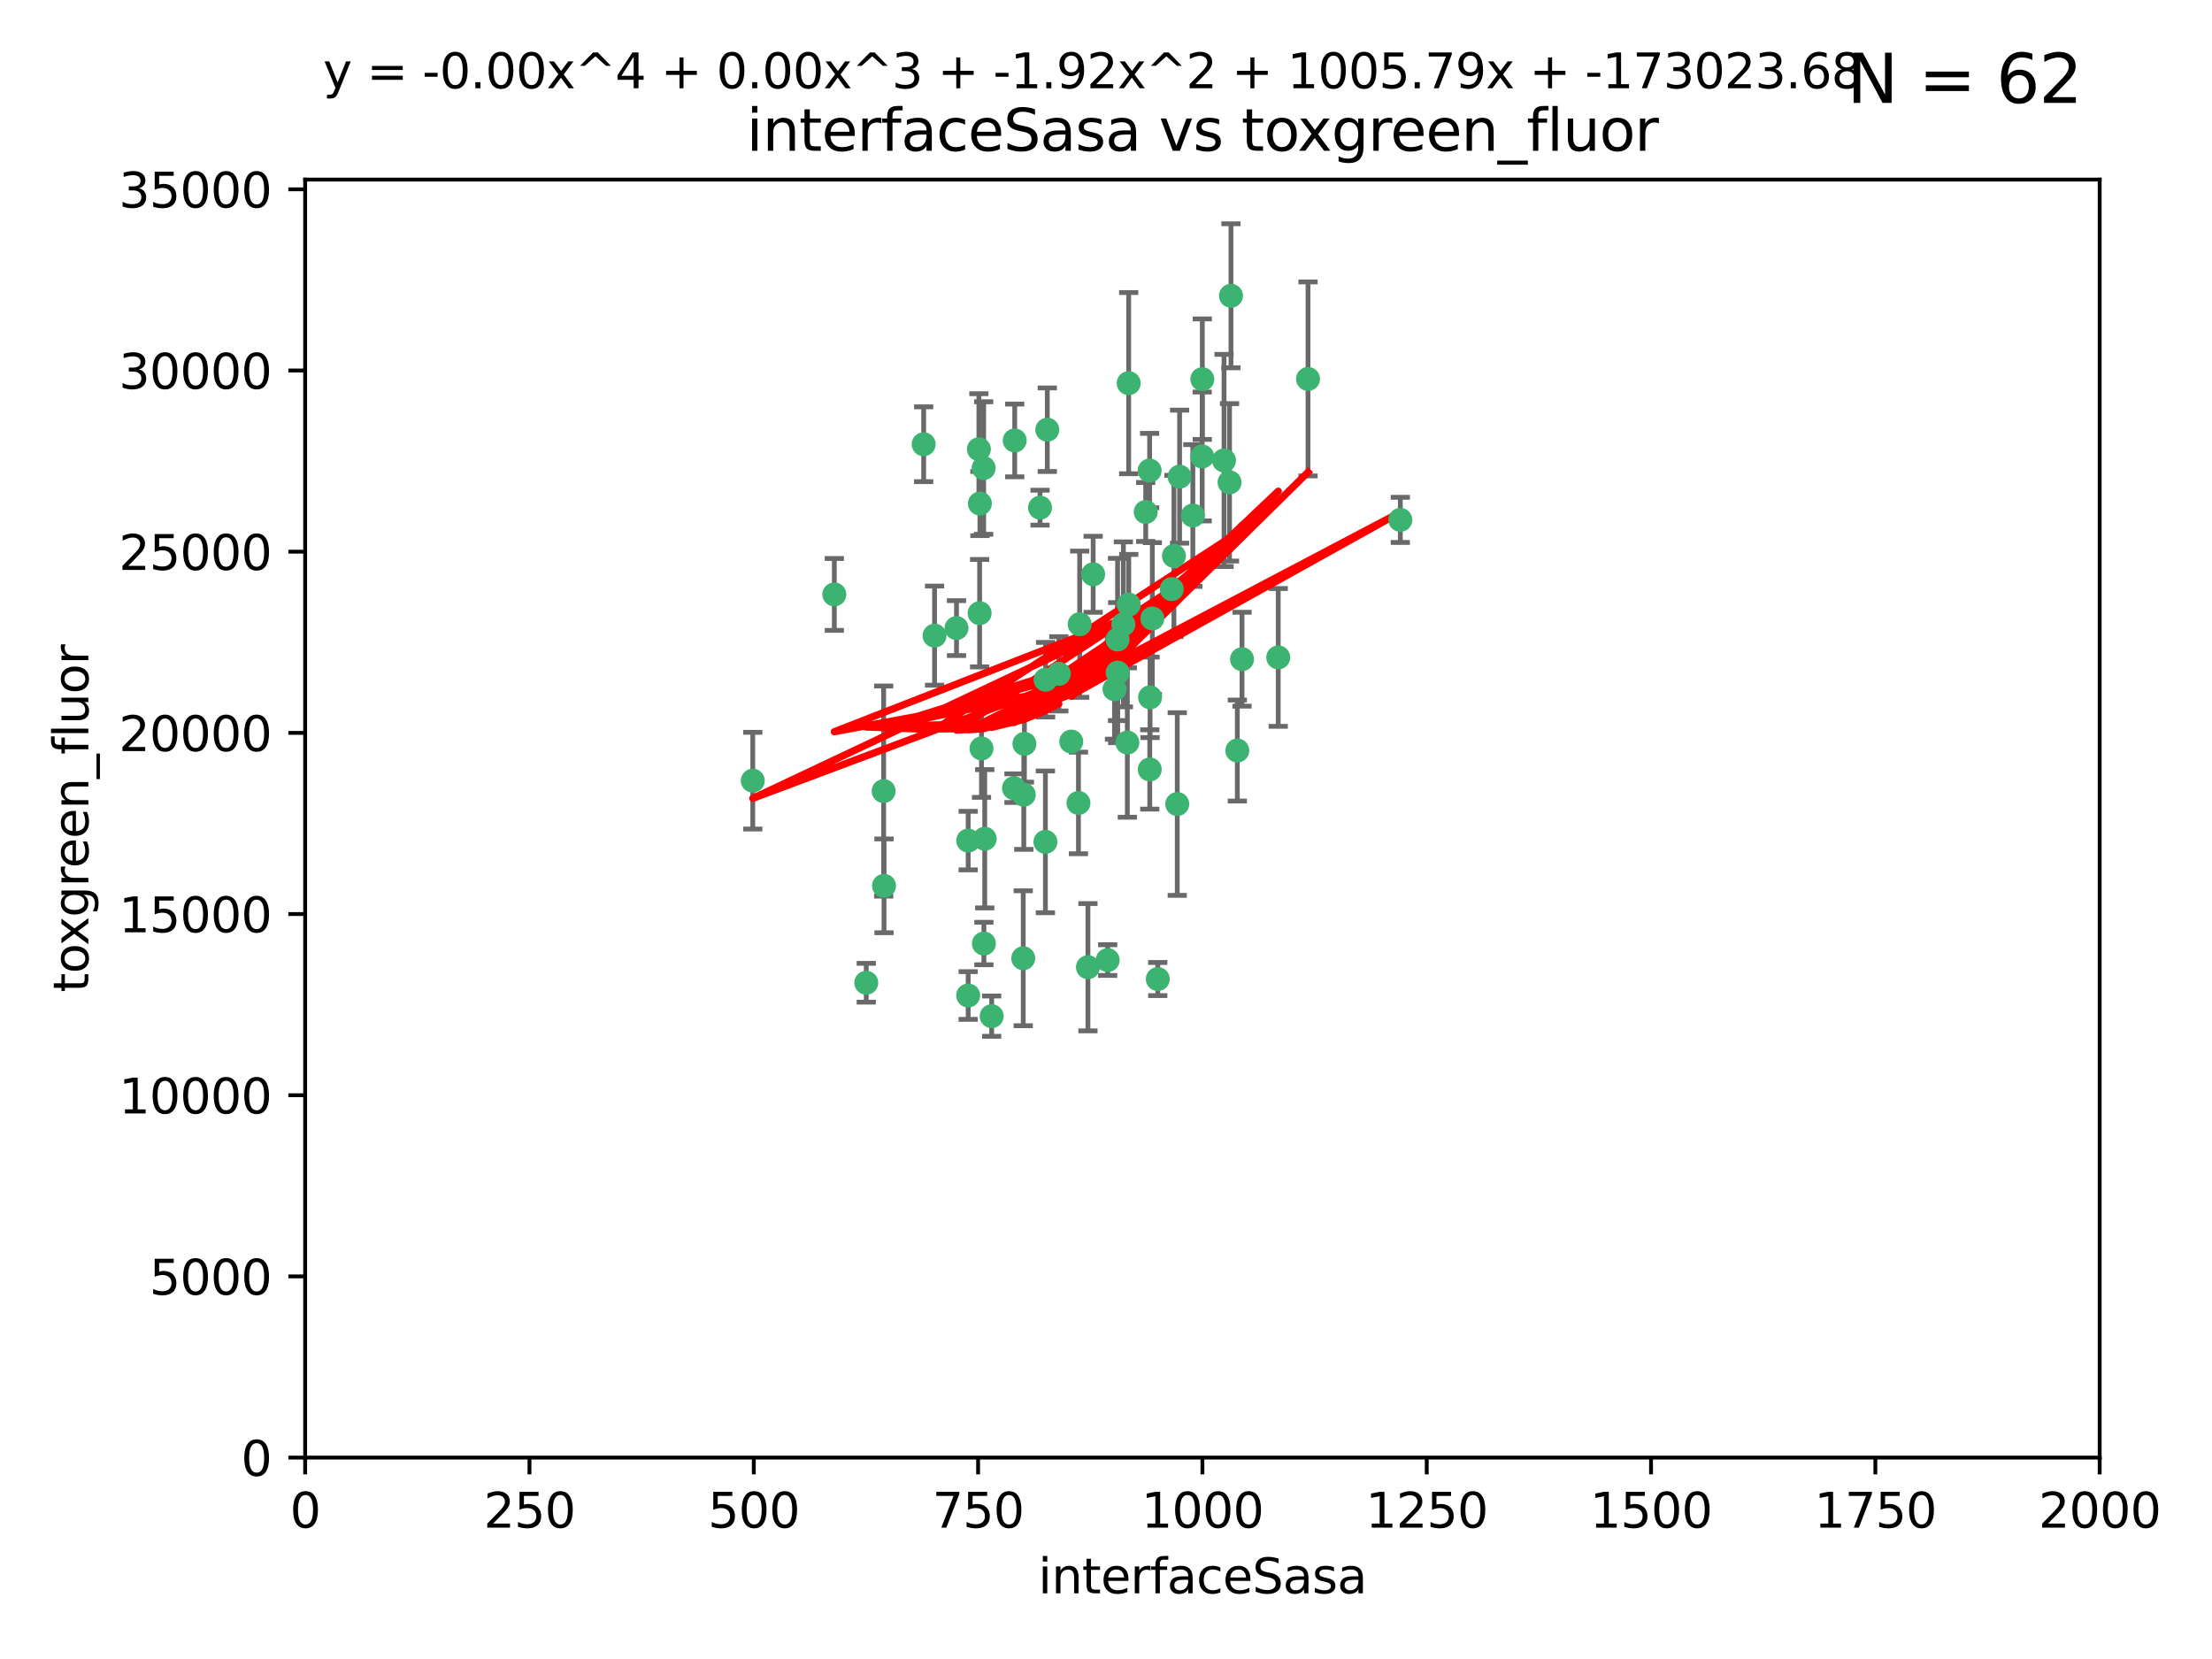 <?xml version="1.0" encoding="utf-8" standalone="no"?>
<!DOCTYPE svg PUBLIC "-//W3C//DTD SVG 1.1//EN"
  "http://www.w3.org/Graphics/SVG/1.1/DTD/svg11.dtd">
<svg xmlns:xlink="http://www.w3.org/1999/xlink" width="460.8pt" height="345.6pt" viewBox="0 0 460.8 345.6" xmlns="http://www.w3.org/2000/svg" version="1.1">
 <defs>
  <style type="text/css">*{stroke-linejoin: round; stroke-linecap: butt}</style>
 </defs>
 <g id="figure_1">
  <g id="patch_1">
   <path d="M 0 345.6 
L 460.8 345.6 
L 460.8 0 
L 0 0 
z
" style="fill: #ffffff"/>
  </g>
  <g id="axes_1">
   <g id="patch_2">
    <path d="M 63.571 303.64 
L 437.4 303.64 
L 437.4 37.411 
L 63.571 37.411 
z
" style="fill: #ffffff"/>
   </g>
   <g id="PathCollection_1">
    <defs>
     <path id="m9513f99db8" d="M 0 1.118 
C 0.297 1.118 0.581 1 0.791 0.791 
C 1 0.581 1.118 0.297 1.118 0 
C 1.118 -0.297 1 -0.581 0.791 -0.791 
C 0.581 -1 0.297 -1.118 0 -1.118 
C -0.297 -1.118 -0.581 -1 -0.791 -0.791 
C -1 -0.581 -1.118 -0.297 -1.118 0 
C -1.118 0.297 -1 0.581 -0.791 0.791 
C -0.581 1 -0.297 1.118 0 1.118 
z
" style="stroke: #3cb371"/>
    </defs>
    <g clip-path="url(#paa2d305454)">
     <use xlink:href="#m9513f99db8" x="272.484" y="78.941" style="fill: #3cb371; stroke: #3cb371"/>
     <use xlink:href="#m9513f99db8" x="239.489" y="98.026" style="fill: #3cb371; stroke: #3cb371"/>
     <use xlink:href="#m9513f99db8" x="250.437" y="95.094" style="fill: #3cb371; stroke: #3cb371"/>
     <use xlink:href="#m9513f99db8" x="266.28" y="136.954" style="fill: #3cb371; stroke: #3cb371"/>
     <use xlink:href="#m9513f99db8" x="218.168" y="89.516" style="fill: #3cb371; stroke: #3cb371"/>
     <use xlink:href="#m9513f99db8" x="254.987" y="95.918" style="fill: #3cb371; stroke: #3cb371"/>
     <use xlink:href="#m9513f99db8" x="244.553" y="115.814" style="fill: #3cb371; stroke: #3cb371"/>
     <use xlink:href="#m9513f99db8" x="240.054" y="128.839" style="fill: #3cb371; stroke: #3cb371"/>
     <use xlink:href="#m9513f99db8" x="258.734" y="137.321" style="fill: #3cb371; stroke: #3cb371"/>
     <use xlink:href="#m9513f99db8" x="256.134" y="100.483" style="fill: #3cb371; stroke: #3cb371"/>
     <use xlink:href="#m9513f99db8" x="211.385" y="91.754" style="fill: #3cb371; stroke: #3cb371"/>
     <use xlink:href="#m9513f99db8" x="235.142" y="125.947" style="fill: #3cb371; stroke: #3cb371"/>
     <use xlink:href="#m9513f99db8" x="234.02" y="130.067" style="fill: #3cb371; stroke: #3cb371"/>
     <use xlink:href="#m9513f99db8" x="223.161" y="154.483" style="fill: #3cb371; stroke: #3cb371"/>
     <use xlink:href="#m9513f99db8" x="248.491" y="107.386" style="fill: #3cb371; stroke: #3cb371"/>
     <use xlink:href="#m9513f99db8" x="238.669" y="106.653" style="fill: #3cb371; stroke: #3cb371"/>
     <use xlink:href="#m9513f99db8" x="227.725" y="119.635" style="fill: #3cb371; stroke: #3cb371"/>
     <use xlink:href="#m9513f99db8" x="235.125" y="79.819" style="fill: #3cb371; stroke: #3cb371"/>
     <use xlink:href="#m9513f99db8" x="244.091" y="122.72" style="fill: #3cb371; stroke: #3cb371"/>
     <use xlink:href="#m9513f99db8" x="241.185" y="203.953" style="fill: #3cb371; stroke: #3cb371"/>
     <use xlink:href="#m9513f99db8" x="213.404" y="154.954" style="fill: #3cb371; stroke: #3cb371"/>
     <use xlink:href="#m9513f99db8" x="204.131" y="104.896" style="fill: #3cb371; stroke: #3cb371"/>
     <use xlink:href="#m9513f99db8" x="245.731" y="99.298" style="fill: #3cb371; stroke: #3cb371"/>
     <use xlink:href="#m9513f99db8" x="257.757" y="156.348" style="fill: #3cb371; stroke: #3cb371"/>
     <use xlink:href="#m9513f99db8" x="216.658" y="105.756" style="fill: #3cb371; stroke: #3cb371"/>
     <use xlink:href="#m9513f99db8" x="204.916" y="97.498" style="fill: #3cb371; stroke: #3cb371"/>
     <use xlink:href="#m9513f99db8" x="192.417" y="92.545" style="fill: #3cb371; stroke: #3cb371"/>
     <use xlink:href="#m9513f99db8" x="213.275" y="165.548" style="fill: #3cb371; stroke: #3cb371"/>
     <use xlink:href="#m9513f99db8" x="206.585" y="211.686" style="fill: #3cb371; stroke: #3cb371"/>
     <use xlink:href="#m9513f99db8" x="291.711" y="108.301" style="fill: #3cb371; stroke: #3cb371"/>
     <use xlink:href="#m9513f99db8" x="224.916" y="130.038" style="fill: #3cb371; stroke: #3cb371"/>
     <use xlink:href="#m9513f99db8" x="230.751" y="200.005" style="fill: #3cb371; stroke: #3cb371"/>
     <use xlink:href="#m9513f99db8" x="250.465" y="78.988" style="fill: #3cb371; stroke: #3cb371"/>
     <use xlink:href="#m9513f99db8" x="199.256" y="130.84" style="fill: #3cb371; stroke: #3cb371"/>
     <use xlink:href="#m9513f99db8" x="204.462" y="155.918" style="fill: #3cb371; stroke: #3cb371"/>
     <use xlink:href="#m9513f99db8" x="201.688" y="207.381" style="fill: #3cb371; stroke: #3cb371"/>
     <use xlink:href="#m9513f99db8" x="213.159" y="199.62" style="fill: #3cb371; stroke: #3cb371"/>
     <use xlink:href="#m9513f99db8" x="217.777" y="175.376" style="fill: #3cb371; stroke: #3cb371"/>
     <use xlink:href="#m9513f99db8" x="220.577" y="140.37" style="fill: #3cb371; stroke: #3cb371"/>
     <use xlink:href="#m9513f99db8" x="203.92" y="93.572" style="fill: #3cb371; stroke: #3cb371"/>
     <use xlink:href="#m9513f99db8" x="204.073" y="127.738" style="fill: #3cb371; stroke: #3cb371"/>
     <use xlink:href="#m9513f99db8" x="224.662" y="167.27" style="fill: #3cb371; stroke: #3cb371"/>
     <use xlink:href="#m9513f99db8" x="239.579" y="145.262" style="fill: #3cb371; stroke: #3cb371"/>
     <use xlink:href="#m9513f99db8" x="232.833" y="140.122" style="fill: #3cb371; stroke: #3cb371"/>
     <use xlink:href="#m9513f99db8" x="256.433" y="61.614" style="fill: #3cb371; stroke: #3cb371"/>
     <use xlink:href="#m9513f99db8" x="194.686" y="132.411" style="fill: #3cb371; stroke: #3cb371"/>
     <use xlink:href="#m9513f99db8" x="180.458" y="204.723" style="fill: #3cb371; stroke: #3cb371"/>
     <use xlink:href="#m9513f99db8" x="211.23" y="164.19" style="fill: #3cb371; stroke: #3cb371"/>
     <use xlink:href="#m9513f99db8" x="232.811" y="133.213" style="fill: #3cb371; stroke: #3cb371"/>
     <use xlink:href="#m9513f99db8" x="239.516" y="160.289" style="fill: #3cb371; stroke: #3cb371"/>
     <use xlink:href="#m9513f99db8" x="204.964" y="196.552" style="fill: #3cb371; stroke: #3cb371"/>
     <use xlink:href="#m9513f99db8" x="205.136" y="174.728" style="fill: #3cb371; stroke: #3cb371"/>
     <use xlink:href="#m9513f99db8" x="217.815" y="141.593" style="fill: #3cb371; stroke: #3cb371"/>
     <use xlink:href="#m9513f99db8" x="201.69" y="175.112" style="fill: #3cb371; stroke: #3cb371"/>
     <use xlink:href="#m9513f99db8" x="234.846" y="154.686" style="fill: #3cb371; stroke: #3cb371"/>
     <use xlink:href="#m9513f99db8" x="184.082" y="164.794" style="fill: #3cb371; stroke: #3cb371"/>
     <use xlink:href="#m9513f99db8" x="232.174" y="143.576" style="fill: #3cb371; stroke: #3cb371"/>
     <use xlink:href="#m9513f99db8" x="156.817" y="162.629" style="fill: #3cb371; stroke: #3cb371"/>
     <use xlink:href="#m9513f99db8" x="245.245" y="167.495" style="fill: #3cb371; stroke: #3cb371"/>
     <use xlink:href="#m9513f99db8" x="173.806" y="123.828" style="fill: #3cb371; stroke: #3cb371"/>
     <use xlink:href="#m9513f99db8" x="226.639" y="201.488" style="fill: #3cb371; stroke: #3cb371"/>
     <use xlink:href="#m9513f99db8" x="184.157" y="184.534" style="fill: #3cb371; stroke: #3cb371"/>
    </g>
   </g>
   <g id="matplotlib.axis_1">
    <g id="xtick_1">
     <g id="line2d_1">
      <defs>
       <path id="m3d1b7eb58a" d="M 0 0 
L 0 3.5 
" style="stroke: #000000; stroke-width: 0.8"/>
      </defs>
      <g>
       <use xlink:href="#m3d1b7eb58a" x="63.571" y="303.64" style="stroke: #000000; stroke-width: 0.8"/>
      </g>
     </g>
     <g id="text_1">
      <!-- 0 -->
      <g transform="translate(60.39 318.238)scale(0.1 -0.1)">
       <defs>
        <path id="DejaVuSans-30" d="M 2034 4250 
Q 1547 4250 1301 3770 
Q 1056 3291 1056 2328 
Q 1056 1369 1301 889 
Q 1547 409 2034 409 
Q 2525 409 2770 889 
Q 3016 1369 3016 2328 
Q 3016 3291 2770 3770 
Q 2525 4250 2034 4250 
z
M 2034 4750 
Q 2819 4750 3233 4129 
Q 3647 3509 3647 2328 
Q 3647 1150 3233 529 
Q 2819 -91 2034 -91 
Q 1250 -91 836 529 
Q 422 1150 422 2328 
Q 422 3509 836 4129 
Q 1250 4750 2034 4750 
z
" transform="scale(0.016)"/>
       </defs>
       <use xlink:href="#DejaVuSans-30"/>
      </g>
     </g>
    </g>
    <g id="xtick_2">
     <g id="line2d_2">
      <g>
       <use xlink:href="#m3d1b7eb58a" x="110.3" y="303.64" style="stroke: #000000; stroke-width: 0.8"/>
      </g>
     </g>
     <g id="text_2">
      <!-- 250 -->
      <g transform="translate(100.756 318.238)scale(0.1 -0.1)">
       <defs>
        <path id="DejaVuSans-32" d="M 1228 531 
L 3431 531 
L 3431 0 
L 469 0 
L 469 531 
Q 828 903 1448 1529 
Q 2069 2156 2228 2338 
Q 2531 2678 2651 2914 
Q 2772 3150 2772 3378 
Q 2772 3750 2511 3984 
Q 2250 4219 1831 4219 
Q 1534 4219 1204 4116 
Q 875 4013 500 3803 
L 500 4441 
Q 881 4594 1212 4672 
Q 1544 4750 1819 4750 
Q 2544 4750 2975 4387 
Q 3406 4025 3406 3419 
Q 3406 3131 3298 2873 
Q 3191 2616 2906 2266 
Q 2828 2175 2409 1742 
Q 1991 1309 1228 531 
z
" transform="scale(0.016)"/>
        <path id="DejaVuSans-35" d="M 691 4666 
L 3169 4666 
L 3169 4134 
L 1269 4134 
L 1269 2991 
Q 1406 3038 1543 3061 
Q 1681 3084 1819 3084 
Q 2600 3084 3056 2656 
Q 3513 2228 3513 1497 
Q 3513 744 3044 326 
Q 2575 -91 1722 -91 
Q 1428 -91 1123 -41 
Q 819 9 494 109 
L 494 744 
Q 775 591 1075 516 
Q 1375 441 1709 441 
Q 2250 441 2565 725 
Q 2881 1009 2881 1497 
Q 2881 1984 2565 2268 
Q 2250 2553 1709 2553 
Q 1456 2553 1204 2497 
Q 953 2441 691 2322 
L 691 4666 
z
" transform="scale(0.016)"/>
       </defs>
       <use xlink:href="#DejaVuSans-32"/>
       <use xlink:href="#DejaVuSans-35" x="63.623"/>
       <use xlink:href="#DejaVuSans-30" x="127.246"/>
      </g>
     </g>
    </g>
    <g id="xtick_3">
     <g id="line2d_3">
      <g>
       <use xlink:href="#m3d1b7eb58a" x="157.028" y="303.64" style="stroke: #000000; stroke-width: 0.8"/>
      </g>
     </g>
     <g id="text_3">
      <!-- 500 -->
      <g transform="translate(147.485 318.238)scale(0.1 -0.1)">
       <use xlink:href="#DejaVuSans-35"/>
       <use xlink:href="#DejaVuSans-30" x="63.623"/>
       <use xlink:href="#DejaVuSans-30" x="127.246"/>
      </g>
     </g>
    </g>
    <g id="xtick_4">
     <g id="line2d_4">
      <g>
       <use xlink:href="#m3d1b7eb58a" x="203.757" y="303.64" style="stroke: #000000; stroke-width: 0.8"/>
      </g>
     </g>
     <g id="text_4">
      <!-- 750 -->
      <g transform="translate(194.213 318.238)scale(0.1 -0.1)">
       <defs>
        <path id="DejaVuSans-37" d="M 525 4666 
L 3525 4666 
L 3525 4397 
L 1831 0 
L 1172 0 
L 2766 4134 
L 525 4134 
L 525 4666 
z
" transform="scale(0.016)"/>
       </defs>
       <use xlink:href="#DejaVuSans-37"/>
       <use xlink:href="#DejaVuSans-35" x="63.623"/>
       <use xlink:href="#DejaVuSans-30" x="127.246"/>
      </g>
     </g>
    </g>
    <g id="xtick_5">
     <g id="line2d_5">
      <g>
       <use xlink:href="#m3d1b7eb58a" x="250.486" y="303.64" style="stroke: #000000; stroke-width: 0.8"/>
      </g>
     </g>
     <g id="text_5">
      <!-- 1000 -->
      <g transform="translate(237.761 318.238)scale(0.1 -0.1)">
       <defs>
        <path id="DejaVuSans-31" d="M 794 531 
L 1825 531 
L 1825 4091 
L 703 3866 
L 703 4441 
L 1819 4666 
L 2450 4666 
L 2450 531 
L 3481 531 
L 3481 0 
L 794 0 
L 794 531 
z
" transform="scale(0.016)"/>
       </defs>
       <use xlink:href="#DejaVuSans-31"/>
       <use xlink:href="#DejaVuSans-30" x="63.623"/>
       <use xlink:href="#DejaVuSans-30" x="127.246"/>
       <use xlink:href="#DejaVuSans-30" x="190.869"/>
      </g>
     </g>
    </g>
    <g id="xtick_6">
     <g id="line2d_6">
      <g>
       <use xlink:href="#m3d1b7eb58a" x="297.214" y="303.64" style="stroke: #000000; stroke-width: 0.8"/>
      </g>
     </g>
     <g id="text_6">
      <!-- 1250 -->
      <g transform="translate(284.489 318.238)scale(0.1 -0.1)">
       <use xlink:href="#DejaVuSans-31"/>
       <use xlink:href="#DejaVuSans-32" x="63.623"/>
       <use xlink:href="#DejaVuSans-35" x="127.246"/>
       <use xlink:href="#DejaVuSans-30" x="190.869"/>
      </g>
     </g>
    </g>
    <g id="xtick_7">
     <g id="line2d_7">
      <g>
       <use xlink:href="#m3d1b7eb58a" x="343.943" y="303.64" style="stroke: #000000; stroke-width: 0.8"/>
      </g>
     </g>
     <g id="text_7">
      <!-- 1500 -->
      <g transform="translate(331.218 318.238)scale(0.1 -0.1)">
       <use xlink:href="#DejaVuSans-31"/>
       <use xlink:href="#DejaVuSans-35" x="63.623"/>
       <use xlink:href="#DejaVuSans-30" x="127.246"/>
       <use xlink:href="#DejaVuSans-30" x="190.869"/>
      </g>
     </g>
    </g>
    <g id="xtick_8">
     <g id="line2d_8">
      <g>
       <use xlink:href="#m3d1b7eb58a" x="390.671" y="303.64" style="stroke: #000000; stroke-width: 0.8"/>
      </g>
     </g>
     <g id="text_8">
      <!-- 1750 -->
      <g transform="translate(377.946 318.238)scale(0.1 -0.1)">
       <use xlink:href="#DejaVuSans-31"/>
       <use xlink:href="#DejaVuSans-37" x="63.623"/>
       <use xlink:href="#DejaVuSans-35" x="127.246"/>
       <use xlink:href="#DejaVuSans-30" x="190.869"/>
      </g>
     </g>
    </g>
    <g id="xtick_9">
     <g id="line2d_9">
      <g>
       <use xlink:href="#m3d1b7eb58a" x="437.4" y="303.64" style="stroke: #000000; stroke-width: 0.8"/>
      </g>
     </g>
     <g id="text_9">
      <!-- 2000 -->
      <g transform="translate(424.675 318.238)scale(0.1 -0.1)">
       <use xlink:href="#DejaVuSans-32"/>
       <use xlink:href="#DejaVuSans-30" x="63.623"/>
       <use xlink:href="#DejaVuSans-30" x="127.246"/>
       <use xlink:href="#DejaVuSans-30" x="190.869"/>
      </g>
     </g>
    </g>
    <g id="text_10">
     <!-- interfaceSasa -->
     <g transform="translate(216.279 331.917)scale(0.1 -0.1)">
      <defs>
       <path id="DejaVuSans-69" d="M 603 3500 
L 1178 3500 
L 1178 0 
L 603 0 
L 603 3500 
z
M 603 4863 
L 1178 4863 
L 1178 4134 
L 603 4134 
L 603 4863 
z
" transform="scale(0.016)"/>
       <path id="DejaVuSans-6e" d="M 3513 2113 
L 3513 0 
L 2938 0 
L 2938 2094 
Q 2938 2591 2744 2837 
Q 2550 3084 2163 3084 
Q 1697 3084 1428 2787 
Q 1159 2491 1159 1978 
L 1159 0 
L 581 0 
L 581 3500 
L 1159 3500 
L 1159 2956 
Q 1366 3272 1645 3428 
Q 1925 3584 2291 3584 
Q 2894 3584 3203 3211 
Q 3513 2838 3513 2113 
z
" transform="scale(0.016)"/>
       <path id="DejaVuSans-74" d="M 1172 4494 
L 1172 3500 
L 2356 3500 
L 2356 3053 
L 1172 3053 
L 1172 1153 
Q 1172 725 1289 603 
Q 1406 481 1766 481 
L 2356 481 
L 2356 0 
L 1766 0 
Q 1100 0 847 248 
Q 594 497 594 1153 
L 594 3053 
L 172 3053 
L 172 3500 
L 594 3500 
L 594 4494 
L 1172 4494 
z
" transform="scale(0.016)"/>
       <path id="DejaVuSans-65" d="M 3597 1894 
L 3597 1613 
L 953 1613 
Q 991 1019 1311 708 
Q 1631 397 2203 397 
Q 2534 397 2845 478 
Q 3156 559 3463 722 
L 3463 178 
Q 3153 47 2828 -22 
Q 2503 -91 2169 -91 
Q 1331 -91 842 396 
Q 353 884 353 1716 
Q 353 2575 817 3079 
Q 1281 3584 2069 3584 
Q 2775 3584 3186 3129 
Q 3597 2675 3597 1894 
z
M 3022 2063 
Q 3016 2534 2758 2815 
Q 2500 3097 2075 3097 
Q 1594 3097 1305 2825 
Q 1016 2553 972 2059 
L 3022 2063 
z
" transform="scale(0.016)"/>
       <path id="DejaVuSans-72" d="M 2631 2963 
Q 2534 3019 2420 3045 
Q 2306 3072 2169 3072 
Q 1681 3072 1420 2755 
Q 1159 2438 1159 1844 
L 1159 0 
L 581 0 
L 581 3500 
L 1159 3500 
L 1159 2956 
Q 1341 3275 1631 3429 
Q 1922 3584 2338 3584 
Q 2397 3584 2469 3576 
Q 2541 3569 2628 3553 
L 2631 2963 
z
" transform="scale(0.016)"/>
       <path id="DejaVuSans-66" d="M 2375 4863 
L 2375 4384 
L 1825 4384 
Q 1516 4384 1395 4259 
Q 1275 4134 1275 3809 
L 1275 3500 
L 2222 3500 
L 2222 3053 
L 1275 3053 
L 1275 0 
L 697 0 
L 697 3053 
L 147 3053 
L 147 3500 
L 697 3500 
L 697 3744 
Q 697 4328 969 4595 
Q 1241 4863 1831 4863 
L 2375 4863 
z
" transform="scale(0.016)"/>
       <path id="DejaVuSans-61" d="M 2194 1759 
Q 1497 1759 1228 1600 
Q 959 1441 959 1056 
Q 959 750 1161 570 
Q 1363 391 1709 391 
Q 2188 391 2477 730 
Q 2766 1069 2766 1631 
L 2766 1759 
L 2194 1759 
z
M 3341 1997 
L 3341 0 
L 2766 0 
L 2766 531 
Q 2569 213 2275 61 
Q 1981 -91 1556 -91 
Q 1019 -91 701 211 
Q 384 513 384 1019 
Q 384 1609 779 1909 
Q 1175 2209 1959 2209 
L 2766 2209 
L 2766 2266 
Q 2766 2663 2505 2880 
Q 2244 3097 1772 3097 
Q 1472 3097 1187 3025 
Q 903 2953 641 2809 
L 641 3341 
Q 956 3463 1253 3523 
Q 1550 3584 1831 3584 
Q 2591 3584 2966 3190 
Q 3341 2797 3341 1997 
z
" transform="scale(0.016)"/>
       <path id="DejaVuSans-63" d="M 3122 3366 
L 3122 2828 
Q 2878 2963 2633 3030 
Q 2388 3097 2138 3097 
Q 1578 3097 1268 2742 
Q 959 2388 959 1747 
Q 959 1106 1268 751 
Q 1578 397 2138 397 
Q 2388 397 2633 464 
Q 2878 531 3122 666 
L 3122 134 
Q 2881 22 2623 -34 
Q 2366 -91 2075 -91 
Q 1284 -91 818 406 
Q 353 903 353 1747 
Q 353 2603 823 3093 
Q 1294 3584 2113 3584 
Q 2378 3584 2631 3529 
Q 2884 3475 3122 3366 
z
" transform="scale(0.016)"/>
       <path id="DejaVuSans-53" d="M 3425 4513 
L 3425 3897 
Q 3066 4069 2747 4153 
Q 2428 4238 2131 4238 
Q 1616 4238 1336 4038 
Q 1056 3838 1056 3469 
Q 1056 3159 1242 3001 
Q 1428 2844 1947 2747 
L 2328 2669 
Q 3034 2534 3370 2195 
Q 3706 1856 3706 1288 
Q 3706 609 3251 259 
Q 2797 -91 1919 -91 
Q 1588 -91 1214 -16 
Q 841 59 441 206 
L 441 856 
Q 825 641 1194 531 
Q 1563 422 1919 422 
Q 2459 422 2753 634 
Q 3047 847 3047 1241 
Q 3047 1584 2836 1778 
Q 2625 1972 2144 2069 
L 1759 2144 
Q 1053 2284 737 2584 
Q 422 2884 422 3419 
Q 422 4038 858 4394 
Q 1294 4750 2059 4750 
Q 2388 4750 2728 4690 
Q 3069 4631 3425 4513 
z
" transform="scale(0.016)"/>
       <path id="DejaVuSans-73" d="M 2834 3397 
L 2834 2853 
Q 2591 2978 2328 3040 
Q 2066 3103 1784 3103 
Q 1356 3103 1142 2972 
Q 928 2841 928 2578 
Q 928 2378 1081 2264 
Q 1234 2150 1697 2047 
L 1894 2003 
Q 2506 1872 2764 1633 
Q 3022 1394 3022 966 
Q 3022 478 2636 193 
Q 2250 -91 1575 -91 
Q 1294 -91 989 -36 
Q 684 19 347 128 
L 347 722 
Q 666 556 975 473 
Q 1284 391 1588 391 
Q 1994 391 2212 530 
Q 2431 669 2431 922 
Q 2431 1156 2273 1281 
Q 2116 1406 1581 1522 
L 1381 1569 
Q 847 1681 609 1914 
Q 372 2147 372 2553 
Q 372 3047 722 3315 
Q 1072 3584 1716 3584 
Q 2034 3584 2315 3537 
Q 2597 3491 2834 3397 
z
" transform="scale(0.016)"/>
      </defs>
      <use xlink:href="#DejaVuSans-69"/>
      <use xlink:href="#DejaVuSans-6e" x="27.783"/>
      <use xlink:href="#DejaVuSans-74" x="91.162"/>
      <use xlink:href="#DejaVuSans-65" x="130.371"/>
      <use xlink:href="#DejaVuSans-72" x="191.895"/>
      <use xlink:href="#DejaVuSans-66" x="233.008"/>
      <use xlink:href="#DejaVuSans-61" x="268.213"/>
      <use xlink:href="#DejaVuSans-63" x="329.492"/>
      <use xlink:href="#DejaVuSans-65" x="384.473"/>
      <use xlink:href="#DejaVuSans-53" x="445.996"/>
      <use xlink:href="#DejaVuSans-61" x="509.473"/>
      <use xlink:href="#DejaVuSans-73" x="570.752"/>
      <use xlink:href="#DejaVuSans-61" x="622.852"/>
     </g>
    </g>
   </g>
   <g id="matplotlib.axis_2">
    <g id="ytick_1">
     <g id="line2d_10">
      <defs>
       <path id="m375bb8b3f5" d="M 0 0 
L -3.5 0 
" style="stroke: #000000; stroke-width: 0.8"/>
      </defs>
      <g>
       <use xlink:href="#m375bb8b3f5" x="63.571" y="303.64" style="stroke: #000000; stroke-width: 0.8"/>
      </g>
     </g>
     <g id="text_11">
      <!-- 0 -->
      <g transform="translate(50.209 307.439)scale(0.1 -0.1)">
       <use xlink:href="#DejaVuSans-30"/>
      </g>
     </g>
    </g>
    <g id="ytick_2">
     <g id="line2d_11">
      <g>
       <use xlink:href="#m375bb8b3f5" x="63.571" y="265.897" style="stroke: #000000; stroke-width: 0.8"/>
      </g>
     </g>
     <g id="text_12">
      <!-- 5000 -->
      <g transform="translate(31.121 269.696)scale(0.1 -0.1)">
       <use xlink:href="#DejaVuSans-35"/>
       <use xlink:href="#DejaVuSans-30" x="63.623"/>
       <use xlink:href="#DejaVuSans-30" x="127.246"/>
       <use xlink:href="#DejaVuSans-30" x="190.869"/>
      </g>
     </g>
    </g>
    <g id="ytick_3">
     <g id="line2d_12">
      <g>
       <use xlink:href="#m375bb8b3f5" x="63.571" y="228.154" style="stroke: #000000; stroke-width: 0.8"/>
      </g>
     </g>
     <g id="text_13">
      <!-- 10000 -->
      <g transform="translate(24.759 231.953)scale(0.1 -0.1)">
       <use xlink:href="#DejaVuSans-31"/>
       <use xlink:href="#DejaVuSans-30" x="63.623"/>
       <use xlink:href="#DejaVuSans-30" x="127.246"/>
       <use xlink:href="#DejaVuSans-30" x="190.869"/>
       <use xlink:href="#DejaVuSans-30" x="254.492"/>
      </g>
     </g>
    </g>
    <g id="ytick_4">
     <g id="line2d_13">
      <g>
       <use xlink:href="#m375bb8b3f5" x="63.571" y="190.411" style="stroke: #000000; stroke-width: 0.8"/>
      </g>
     </g>
     <g id="text_14">
      <!-- 15000 -->
      <g transform="translate(24.759 194.21)scale(0.1 -0.1)">
       <use xlink:href="#DejaVuSans-31"/>
       <use xlink:href="#DejaVuSans-35" x="63.623"/>
       <use xlink:href="#DejaVuSans-30" x="127.246"/>
       <use xlink:href="#DejaVuSans-30" x="190.869"/>
       <use xlink:href="#DejaVuSans-30" x="254.492"/>
      </g>
     </g>
    </g>
    <g id="ytick_5">
     <g id="line2d_14">
      <g>
       <use xlink:href="#m375bb8b3f5" x="63.571" y="152.668" style="stroke: #000000; stroke-width: 0.8"/>
      </g>
     </g>
     <g id="text_15">
      <!-- 20000 -->
      <g transform="translate(24.759 156.467)scale(0.1 -0.1)">
       <use xlink:href="#DejaVuSans-32"/>
       <use xlink:href="#DejaVuSans-30" x="63.623"/>
       <use xlink:href="#DejaVuSans-30" x="127.246"/>
       <use xlink:href="#DejaVuSans-30" x="190.869"/>
       <use xlink:href="#DejaVuSans-30" x="254.492"/>
      </g>
     </g>
    </g>
    <g id="ytick_6">
     <g id="line2d_15">
      <g>
       <use xlink:href="#m375bb8b3f5" x="63.571" y="114.925" style="stroke: #000000; stroke-width: 0.8"/>
      </g>
     </g>
     <g id="text_16">
      <!-- 25000 -->
      <g transform="translate(24.759 118.724)scale(0.1 -0.1)">
       <use xlink:href="#DejaVuSans-32"/>
       <use xlink:href="#DejaVuSans-35" x="63.623"/>
       <use xlink:href="#DejaVuSans-30" x="127.246"/>
       <use xlink:href="#DejaVuSans-30" x="190.869"/>
       <use xlink:href="#DejaVuSans-30" x="254.492"/>
      </g>
     </g>
    </g>
    <g id="ytick_7">
     <g id="line2d_16">
      <g>
       <use xlink:href="#m375bb8b3f5" x="63.571" y="77.181" style="stroke: #000000; stroke-width: 0.8"/>
      </g>
     </g>
     <g id="text_17">
      <!-- 30000 -->
      <g transform="translate(24.759 80.981)scale(0.1 -0.1)">
       <defs>
        <path id="DejaVuSans-33" d="M 2597 2516 
Q 3050 2419 3304 2112 
Q 3559 1806 3559 1356 
Q 3559 666 3084 287 
Q 2609 -91 1734 -91 
Q 1441 -91 1130 -33 
Q 819 25 488 141 
L 488 750 
Q 750 597 1062 519 
Q 1375 441 1716 441 
Q 2309 441 2620 675 
Q 2931 909 2931 1356 
Q 2931 1769 2642 2001 
Q 2353 2234 1838 2234 
L 1294 2234 
L 1294 2753 
L 1863 2753 
Q 2328 2753 2575 2939 
Q 2822 3125 2822 3475 
Q 2822 3834 2567 4026 
Q 2313 4219 1838 4219 
Q 1578 4219 1281 4162 
Q 984 4106 628 3988 
L 628 4550 
Q 988 4650 1302 4700 
Q 1616 4750 1894 4750 
Q 2613 4750 3031 4423 
Q 3450 4097 3450 3541 
Q 3450 3153 3228 2886 
Q 3006 2619 2597 2516 
z
" transform="scale(0.016)"/>
       </defs>
       <use xlink:href="#DejaVuSans-33"/>
       <use xlink:href="#DejaVuSans-30" x="63.623"/>
       <use xlink:href="#DejaVuSans-30" x="127.246"/>
       <use xlink:href="#DejaVuSans-30" x="190.869"/>
       <use xlink:href="#DejaVuSans-30" x="254.492"/>
      </g>
     </g>
    </g>
    <g id="ytick_8">
     <g id="line2d_17">
      <g>
       <use xlink:href="#m375bb8b3f5" x="63.571" y="39.438" style="stroke: #000000; stroke-width: 0.8"/>
      </g>
     </g>
     <g id="text_18">
      <!-- 35000 -->
      <g transform="translate(24.759 43.238)scale(0.1 -0.1)">
       <use xlink:href="#DejaVuSans-33"/>
       <use xlink:href="#DejaVuSans-35" x="63.623"/>
       <use xlink:href="#DejaVuSans-30" x="127.246"/>
       <use xlink:href="#DejaVuSans-30" x="190.869"/>
       <use xlink:href="#DejaVuSans-30" x="254.492"/>
      </g>
     </g>
    </g>
    <g id="text_19">
     <!-- toxgreen_fluor -->
     <g transform="translate(18.401 206.72)rotate(-90)scale(0.1 -0.1)">
      <defs>
       <path id="DejaVuSans-6f" d="M 1959 3097 
Q 1497 3097 1228 2736 
Q 959 2375 959 1747 
Q 959 1119 1226 758 
Q 1494 397 1959 397 
Q 2419 397 2687 759 
Q 2956 1122 2956 1747 
Q 2956 2369 2687 2733 
Q 2419 3097 1959 3097 
z
M 1959 3584 
Q 2709 3584 3137 3096 
Q 3566 2609 3566 1747 
Q 3566 888 3137 398 
Q 2709 -91 1959 -91 
Q 1206 -91 779 398 
Q 353 888 353 1747 
Q 353 2609 779 3096 
Q 1206 3584 1959 3584 
z
" transform="scale(0.016)"/>
       <path id="DejaVuSans-78" d="M 3513 3500 
L 2247 1797 
L 3578 0 
L 2900 0 
L 1881 1375 
L 863 0 
L 184 0 
L 1544 1831 
L 300 3500 
L 978 3500 
L 1906 2253 
L 2834 3500 
L 3513 3500 
z
" transform="scale(0.016)"/>
       <path id="DejaVuSans-67" d="M 2906 1791 
Q 2906 2416 2648 2759 
Q 2391 3103 1925 3103 
Q 1463 3103 1205 2759 
Q 947 2416 947 1791 
Q 947 1169 1205 825 
Q 1463 481 1925 481 
Q 2391 481 2648 825 
Q 2906 1169 2906 1791 
z
M 3481 434 
Q 3481 -459 3084 -895 
Q 2688 -1331 1869 -1331 
Q 1566 -1331 1297 -1286 
Q 1028 -1241 775 -1147 
L 775 -588 
Q 1028 -725 1275 -790 
Q 1522 -856 1778 -856 
Q 2344 -856 2625 -561 
Q 2906 -266 2906 331 
L 2906 616 
Q 2728 306 2450 153 
Q 2172 0 1784 0 
Q 1141 0 747 490 
Q 353 981 353 1791 
Q 353 2603 747 3093 
Q 1141 3584 1784 3584 
Q 2172 3584 2450 3431 
Q 2728 3278 2906 2969 
L 2906 3500 
L 3481 3500 
L 3481 434 
z
" transform="scale(0.016)"/>
       <path id="DejaVuSans-5f" d="M 3263 -1063 
L 3263 -1509 
L -63 -1509 
L -63 -1063 
L 3263 -1063 
z
" transform="scale(0.016)"/>
       <path id="DejaVuSans-6c" d="M 603 4863 
L 1178 4863 
L 1178 0 
L 603 0 
L 603 4863 
z
" transform="scale(0.016)"/>
       <path id="DejaVuSans-75" d="M 544 1381 
L 544 3500 
L 1119 3500 
L 1119 1403 
Q 1119 906 1312 657 
Q 1506 409 1894 409 
Q 2359 409 2629 706 
Q 2900 1003 2900 1516 
L 2900 3500 
L 3475 3500 
L 3475 0 
L 2900 0 
L 2900 538 
Q 2691 219 2414 64 
Q 2138 -91 1772 -91 
Q 1169 -91 856 284 
Q 544 659 544 1381 
z
M 1991 3584 
L 1991 3584 
z
" transform="scale(0.016)"/>
      </defs>
      <use xlink:href="#DejaVuSans-74"/>
      <use xlink:href="#DejaVuSans-6f" x="39.209"/>
      <use xlink:href="#DejaVuSans-78" x="97.266"/>
      <use xlink:href="#DejaVuSans-67" x="156.445"/>
      <use xlink:href="#DejaVuSans-72" x="219.922"/>
      <use xlink:href="#DejaVuSans-65" x="258.785"/>
      <use xlink:href="#DejaVuSans-65" x="320.309"/>
      <use xlink:href="#DejaVuSans-6e" x="381.832"/>
      <use xlink:href="#DejaVuSans-5f" x="445.211"/>
      <use xlink:href="#DejaVuSans-66" x="495.211"/>
      <use xlink:href="#DejaVuSans-6c" x="530.416"/>
      <use xlink:href="#DejaVuSans-75" x="558.199"/>
      <use xlink:href="#DejaVuSans-6f" x="621.578"/>
      <use xlink:href="#DejaVuSans-72" x="682.76"/>
     </g>
    </g>
   </g>
   <g id="LineCollection_1">
    <path d="M 272.484 99.149 
L 272.484 58.733 
" clip-path="url(#paa2d305454)" style="fill: none; stroke: #696969"/>
    <path d="M 239.489 105.772 
L 239.489 90.281 
" clip-path="url(#paa2d305454)" style="fill: none; stroke: #696969"/>
    <path d="M 250.437 108.514 
L 250.437 81.675 
" clip-path="url(#paa2d305454)" style="fill: none; stroke: #696969"/>
    <path d="M 266.28 151.309 
L 266.28 122.599 
" clip-path="url(#paa2d305454)" style="fill: none; stroke: #696969"/>
    <path d="M 218.168 98.217 
L 218.168 80.815 
" clip-path="url(#paa2d305454)" style="fill: none; stroke: #696969"/>
    <path d="M 254.987 118.013 
L 254.987 73.824 
" clip-path="url(#paa2d305454)" style="fill: none; stroke: #696969"/>
    <path d="M 244.553 132.604 
L 244.553 99.024 
" clip-path="url(#paa2d305454)" style="fill: none; stroke: #696969"/>
    <path d="M 240.054 144.637 
L 240.054 113.041 
" clip-path="url(#paa2d305454)" style="fill: none; stroke: #696969"/>
    <path d="M 258.734 147.102 
L 258.734 127.541 
" clip-path="url(#paa2d305454)" style="fill: none; stroke: #696969"/>
    <path d="M 256.134 116.878 
L 256.134 84.088 
" clip-path="url(#paa2d305454)" style="fill: none; stroke: #696969"/>
    <path d="M 211.385 99.334 
L 211.385 84.174 
" clip-path="url(#paa2d305454)" style="fill: none; stroke: #696969"/>
    <path d="M 235.142 136.397 
L 235.142 115.497 
" clip-path="url(#paa2d305454)" style="fill: none; stroke: #696969"/>
    <path d="M 234.02 147.25 
L 234.02 112.885 
" clip-path="url(#paa2d305454)" style="fill: none; stroke: #696969"/>
    <path d="M 223.161 155.048 
L 223.161 153.918 
" clip-path="url(#paa2d305454)" style="fill: none; stroke: #696969"/>
    <path d="M 248.491 122.155 
L 248.491 92.617 
" clip-path="url(#paa2d305454)" style="fill: none; stroke: #696969"/>
    <path d="M 238.669 112.792 
L 238.669 100.514 
" clip-path="url(#paa2d305454)" style="fill: none; stroke: #696969"/>
    <path d="M 227.725 127.554 
L 227.725 111.717 
" clip-path="url(#paa2d305454)" style="fill: none; stroke: #696969"/>
    <path d="M 235.125 98.693 
L 235.125 60.945 
" clip-path="url(#paa2d305454)" style="fill: none; stroke: #696969"/>
    <path d="M 244.091 124.514 
L 244.091 120.926 
" clip-path="url(#paa2d305454)" style="fill: none; stroke: #696969"/>
    <path d="M 241.185 207.405 
L 241.185 200.501 
" clip-path="url(#paa2d305454)" style="fill: none; stroke: #696969"/>
    <path d="M 213.404 162.929 
L 213.404 146.979 
" clip-path="url(#paa2d305454)" style="fill: none; stroke: #696969"/>
    <path d="M 204.131 111.578 
L 204.131 98.214 
" clip-path="url(#paa2d305454)" style="fill: none; stroke: #696969"/>
    <path d="M 245.731 113.157 
L 245.731 85.439 
" clip-path="url(#paa2d305454)" style="fill: none; stroke: #696969"/>
    <path d="M 257.757 166.868 
L 257.757 145.829 
" clip-path="url(#paa2d305454)" style="fill: none; stroke: #696969"/>
    <path d="M 216.658 109.392 
L 216.658 102.12 
" clip-path="url(#paa2d305454)" style="fill: none; stroke: #696969"/>
    <path d="M 204.916 111.302 
L 204.916 83.693 
" clip-path="url(#paa2d305454)" style="fill: none; stroke: #696969"/>
    <path d="M 192.417 100.341 
L 192.417 84.749 
" clip-path="url(#paa2d305454)" style="fill: none; stroke: #696969"/>
    <path d="M 213.275 176.939 
L 213.275 154.157 
" clip-path="url(#paa2d305454)" style="fill: none; stroke: #696969"/>
    <path d="M 206.585 215.883 
L 206.585 207.488 
" clip-path="url(#paa2d305454)" style="fill: none; stroke: #696969"/>
    <path d="M 291.711 113.001 
L 291.711 103.601 
" clip-path="url(#paa2d305454)" style="fill: none; stroke: #696969"/>
    <path d="M 224.916 145.27 
L 224.916 114.805 
" clip-path="url(#paa2d305454)" style="fill: none; stroke: #696969"/>
    <path d="M 230.751 203.204 
L 230.751 196.806 
" clip-path="url(#paa2d305454)" style="fill: none; stroke: #696969"/>
    <path d="M 250.465 91.541 
L 250.465 66.434 
" clip-path="url(#paa2d305454)" style="fill: none; stroke: #696969"/>
    <path d="M 199.256 136.561 
L 199.256 125.12 
" clip-path="url(#paa2d305454)" style="fill: none; stroke: #696969"/>
    <path d="M 204.462 166.104 
L 204.462 145.732 
" clip-path="url(#paa2d305454)" style="fill: none; stroke: #696969"/>
    <path d="M 201.688 212.35 
L 201.688 202.411 
" clip-path="url(#paa2d305454)" style="fill: none; stroke: #696969"/>
    <path d="M 213.159 213.675 
L 213.159 185.565 
" clip-path="url(#paa2d305454)" style="fill: none; stroke: #696969"/>
    <path d="M 217.777 190.142 
L 217.777 160.609 
" clip-path="url(#paa2d305454)" style="fill: none; stroke: #696969"/>
    <path d="M 220.577 148.106 
L 220.577 132.634 
" clip-path="url(#paa2d305454)" style="fill: none; stroke: #696969"/>
    <path d="M 203.92 105.129 
L 203.92 82.016 
" clip-path="url(#paa2d305454)" style="fill: none; stroke: #696969"/>
    <path d="M 204.073 138.926 
L 204.073 116.549 
" clip-path="url(#paa2d305454)" style="fill: none; stroke: #696969"/>
    <path d="M 224.662 177.849 
L 224.662 156.691 
" clip-path="url(#paa2d305454)" style="fill: none; stroke: #696969"/>
    <path d="M 239.579 153.647 
L 239.579 136.877 
" clip-path="url(#paa2d305454)" style="fill: none; stroke: #696969"/>
    <path d="M 232.833 154.719 
L 232.833 125.526 
" clip-path="url(#paa2d305454)" style="fill: none; stroke: #696969"/>
    <path d="M 256.433 76.614 
L 256.433 46.614 
" clip-path="url(#paa2d305454)" style="fill: none; stroke: #696969"/>
    <path d="M 194.686 142.738 
L 194.686 122.084 
" clip-path="url(#paa2d305454)" style="fill: none; stroke: #696969"/>
    <path d="M 180.458 208.763 
L 180.458 200.682 
" clip-path="url(#paa2d305454)" style="fill: none; stroke: #696969"/>
    <path d="M 211.23 167.175 
L 211.23 161.206 
" clip-path="url(#paa2d305454)" style="fill: none; stroke: #696969"/>
    <path d="M 232.811 150.11 
L 232.811 116.316 
" clip-path="url(#paa2d305454)" style="fill: none; stroke: #696969"/>
    <path d="M 239.516 168.551 
L 239.516 152.026 
" clip-path="url(#paa2d305454)" style="fill: none; stroke: #696969"/>
    <path d="M 204.964 200.974 
L 204.964 192.13 
" clip-path="url(#paa2d305454)" style="fill: none; stroke: #696969"/>
    <path d="M 205.136 189.135 
L 205.136 160.322 
" clip-path="url(#paa2d305454)" style="fill: none; stroke: #696969"/>
    <path d="M 217.815 149.363 
L 217.815 133.823 
" clip-path="url(#paa2d305454)" style="fill: none; stroke: #696969"/>
    <path d="M 201.69 181.212 
L 201.69 169.013 
" clip-path="url(#paa2d305454)" style="fill: none; stroke: #696969"/>
    <path d="M 234.846 170.247 
L 234.846 139.125 
" clip-path="url(#paa2d305454)" style="fill: none; stroke: #696969"/>
    <path d="M 184.082 186.68 
L 184.082 142.908 
" clip-path="url(#paa2d305454)" style="fill: none; stroke: #696969"/>
    <path d="M 232.174 153.98 
L 232.174 133.171 
" clip-path="url(#paa2d305454)" style="fill: none; stroke: #696969"/>
    <path d="M 156.817 172.703 
L 156.817 152.555 
" clip-path="url(#paa2d305454)" style="fill: none; stroke: #696969"/>
    <path d="M 245.245 186.519 
L 245.245 148.47 
" clip-path="url(#paa2d305454)" style="fill: none; stroke: #696969"/>
    <path d="M 173.806 131.314 
L 173.806 116.343 
" clip-path="url(#paa2d305454)" style="fill: none; stroke: #696969"/>
    <path d="M 226.639 214.744 
L 226.639 188.233 
" clip-path="url(#paa2d305454)" style="fill: none; stroke: #696969"/>
    <path d="M 184.157 194.3 
L 184.157 174.769 
" clip-path="url(#paa2d305454)" style="fill: none; stroke: #696969"/>
   </g>
   <g id="line2d_18">
    <defs>
     <path id="m3b5cfd3a73" d="M 2 0 
L -2 -0 
" style="stroke: #696969"/>
    </defs>
    <g clip-path="url(#paa2d305454)">
     <use xlink:href="#m3b5cfd3a73" x="272.484" y="99.149" style="fill: #696969; stroke: #696969"/>
     <use xlink:href="#m3b5cfd3a73" x="239.489" y="105.772" style="fill: #696969; stroke: #696969"/>
     <use xlink:href="#m3b5cfd3a73" x="250.437" y="108.514" style="fill: #696969; stroke: #696969"/>
     <use xlink:href="#m3b5cfd3a73" x="266.28" y="151.309" style="fill: #696969; stroke: #696969"/>
     <use xlink:href="#m3b5cfd3a73" x="218.168" y="98.217" style="fill: #696969; stroke: #696969"/>
     <use xlink:href="#m3b5cfd3a73" x="254.987" y="118.013" style="fill: #696969; stroke: #696969"/>
     <use xlink:href="#m3b5cfd3a73" x="244.553" y="132.604" style="fill: #696969; stroke: #696969"/>
     <use xlink:href="#m3b5cfd3a73" x="240.054" y="144.637" style="fill: #696969; stroke: #696969"/>
     <use xlink:href="#m3b5cfd3a73" x="258.734" y="147.102" style="fill: #696969; stroke: #696969"/>
     <use xlink:href="#m3b5cfd3a73" x="256.134" y="116.878" style="fill: #696969; stroke: #696969"/>
     <use xlink:href="#m3b5cfd3a73" x="211.385" y="99.334" style="fill: #696969; stroke: #696969"/>
     <use xlink:href="#m3b5cfd3a73" x="235.142" y="136.397" style="fill: #696969; stroke: #696969"/>
     <use xlink:href="#m3b5cfd3a73" x="234.02" y="147.25" style="fill: #696969; stroke: #696969"/>
     <use xlink:href="#m3b5cfd3a73" x="223.161" y="155.048" style="fill: #696969; stroke: #696969"/>
     <use xlink:href="#m3b5cfd3a73" x="248.491" y="122.155" style="fill: #696969; stroke: #696969"/>
     <use xlink:href="#m3b5cfd3a73" x="238.669" y="112.792" style="fill: #696969; stroke: #696969"/>
     <use xlink:href="#m3b5cfd3a73" x="227.725" y="127.554" style="fill: #696969; stroke: #696969"/>
     <use xlink:href="#m3b5cfd3a73" x="235.125" y="98.693" style="fill: #696969; stroke: #696969"/>
     <use xlink:href="#m3b5cfd3a73" x="244.091" y="124.514" style="fill: #696969; stroke: #696969"/>
     <use xlink:href="#m3b5cfd3a73" x="241.185" y="207.405" style="fill: #696969; stroke: #696969"/>
     <use xlink:href="#m3b5cfd3a73" x="213.404" y="162.929" style="fill: #696969; stroke: #696969"/>
     <use xlink:href="#m3b5cfd3a73" x="204.131" y="111.578" style="fill: #696969; stroke: #696969"/>
     <use xlink:href="#m3b5cfd3a73" x="245.731" y="113.157" style="fill: #696969; stroke: #696969"/>
     <use xlink:href="#m3b5cfd3a73" x="257.757" y="166.868" style="fill: #696969; stroke: #696969"/>
     <use xlink:href="#m3b5cfd3a73" x="216.658" y="109.392" style="fill: #696969; stroke: #696969"/>
     <use xlink:href="#m3b5cfd3a73" x="204.916" y="111.302" style="fill: #696969; stroke: #696969"/>
     <use xlink:href="#m3b5cfd3a73" x="192.417" y="100.341" style="fill: #696969; stroke: #696969"/>
     <use xlink:href="#m3b5cfd3a73" x="213.275" y="176.939" style="fill: #696969; stroke: #696969"/>
     <use xlink:href="#m3b5cfd3a73" x="206.585" y="215.883" style="fill: #696969; stroke: #696969"/>
     <use xlink:href="#m3b5cfd3a73" x="291.711" y="113.001" style="fill: #696969; stroke: #696969"/>
     <use xlink:href="#m3b5cfd3a73" x="224.916" y="145.27" style="fill: #696969; stroke: #696969"/>
     <use xlink:href="#m3b5cfd3a73" x="230.751" y="203.204" style="fill: #696969; stroke: #696969"/>
     <use xlink:href="#m3b5cfd3a73" x="250.465" y="91.541" style="fill: #696969; stroke: #696969"/>
     <use xlink:href="#m3b5cfd3a73" x="199.256" y="136.561" style="fill: #696969; stroke: #696969"/>
     <use xlink:href="#m3b5cfd3a73" x="204.462" y="166.104" style="fill: #696969; stroke: #696969"/>
     <use xlink:href="#m3b5cfd3a73" x="201.688" y="212.35" style="fill: #696969; stroke: #696969"/>
     <use xlink:href="#m3b5cfd3a73" x="213.159" y="213.675" style="fill: #696969; stroke: #696969"/>
     <use xlink:href="#m3b5cfd3a73" x="217.777" y="190.142" style="fill: #696969; stroke: #696969"/>
     <use xlink:href="#m3b5cfd3a73" x="220.577" y="148.106" style="fill: #696969; stroke: #696969"/>
     <use xlink:href="#m3b5cfd3a73" x="203.92" y="105.129" style="fill: #696969; stroke: #696969"/>
     <use xlink:href="#m3b5cfd3a73" x="204.073" y="138.926" style="fill: #696969; stroke: #696969"/>
     <use xlink:href="#m3b5cfd3a73" x="224.662" y="177.849" style="fill: #696969; stroke: #696969"/>
     <use xlink:href="#m3b5cfd3a73" x="239.579" y="153.647" style="fill: #696969; stroke: #696969"/>
     <use xlink:href="#m3b5cfd3a73" x="232.833" y="154.719" style="fill: #696969; stroke: #696969"/>
     <use xlink:href="#m3b5cfd3a73" x="256.433" y="76.614" style="fill: #696969; stroke: #696969"/>
     <use xlink:href="#m3b5cfd3a73" x="194.686" y="142.738" style="fill: #696969; stroke: #696969"/>
     <use xlink:href="#m3b5cfd3a73" x="180.458" y="208.763" style="fill: #696969; stroke: #696969"/>
     <use xlink:href="#m3b5cfd3a73" x="211.23" y="167.175" style="fill: #696969; stroke: #696969"/>
     <use xlink:href="#m3b5cfd3a73" x="232.811" y="150.11" style="fill: #696969; stroke: #696969"/>
     <use xlink:href="#m3b5cfd3a73" x="239.516" y="168.551" style="fill: #696969; stroke: #696969"/>
     <use xlink:href="#m3b5cfd3a73" x="204.964" y="200.974" style="fill: #696969; stroke: #696969"/>
     <use xlink:href="#m3b5cfd3a73" x="205.136" y="189.135" style="fill: #696969; stroke: #696969"/>
     <use xlink:href="#m3b5cfd3a73" x="217.815" y="149.363" style="fill: #696969; stroke: #696969"/>
     <use xlink:href="#m3b5cfd3a73" x="201.69" y="181.212" style="fill: #696969; stroke: #696969"/>
     <use xlink:href="#m3b5cfd3a73" x="234.846" y="170.247" style="fill: #696969; stroke: #696969"/>
     <use xlink:href="#m3b5cfd3a73" x="184.082" y="186.68" style="fill: #696969; stroke: #696969"/>
     <use xlink:href="#m3b5cfd3a73" x="232.174" y="153.98" style="fill: #696969; stroke: #696969"/>
     <use xlink:href="#m3b5cfd3a73" x="156.817" y="172.703" style="fill: #696969; stroke: #696969"/>
     <use xlink:href="#m3b5cfd3a73" x="245.245" y="186.519" style="fill: #696969; stroke: #696969"/>
     <use xlink:href="#m3b5cfd3a73" x="173.806" y="131.314" style="fill: #696969; stroke: #696969"/>
     <use xlink:href="#m3b5cfd3a73" x="226.639" y="214.744" style="fill: #696969; stroke: #696969"/>
     <use xlink:href="#m3b5cfd3a73" x="184.157" y="194.3" style="fill: #696969; stroke: #696969"/>
    </g>
   </g>
   <g id="line2d_19">
    <g clip-path="url(#paa2d305454)">
     <use xlink:href="#m3b5cfd3a73" x="272.484" y="58.733" style="fill: #696969; stroke: #696969"/>
     <use xlink:href="#m3b5cfd3a73" x="239.489" y="90.281" style="fill: #696969; stroke: #696969"/>
     <use xlink:href="#m3b5cfd3a73" x="250.437" y="81.675" style="fill: #696969; stroke: #696969"/>
     <use xlink:href="#m3b5cfd3a73" x="266.28" y="122.599" style="fill: #696969; stroke: #696969"/>
     <use xlink:href="#m3b5cfd3a73" x="218.168" y="80.815" style="fill: #696969; stroke: #696969"/>
     <use xlink:href="#m3b5cfd3a73" x="254.987" y="73.824" style="fill: #696969; stroke: #696969"/>
     <use xlink:href="#m3b5cfd3a73" x="244.553" y="99.024" style="fill: #696969; stroke: #696969"/>
     <use xlink:href="#m3b5cfd3a73" x="240.054" y="113.041" style="fill: #696969; stroke: #696969"/>
     <use xlink:href="#m3b5cfd3a73" x="258.734" y="127.541" style="fill: #696969; stroke: #696969"/>
     <use xlink:href="#m3b5cfd3a73" x="256.134" y="84.088" style="fill: #696969; stroke: #696969"/>
     <use xlink:href="#m3b5cfd3a73" x="211.385" y="84.174" style="fill: #696969; stroke: #696969"/>
     <use xlink:href="#m3b5cfd3a73" x="235.142" y="115.497" style="fill: #696969; stroke: #696969"/>
     <use xlink:href="#m3b5cfd3a73" x="234.02" y="112.885" style="fill: #696969; stroke: #696969"/>
     <use xlink:href="#m3b5cfd3a73" x="223.161" y="153.918" style="fill: #696969; stroke: #696969"/>
     <use xlink:href="#m3b5cfd3a73" x="248.491" y="92.617" style="fill: #696969; stroke: #696969"/>
     <use xlink:href="#m3b5cfd3a73" x="238.669" y="100.514" style="fill: #696969; stroke: #696969"/>
     <use xlink:href="#m3b5cfd3a73" x="227.725" y="111.717" style="fill: #696969; stroke: #696969"/>
     <use xlink:href="#m3b5cfd3a73" x="235.125" y="60.945" style="fill: #696969; stroke: #696969"/>
     <use xlink:href="#m3b5cfd3a73" x="244.091" y="120.926" style="fill: #696969; stroke: #696969"/>
     <use xlink:href="#m3b5cfd3a73" x="241.185" y="200.501" style="fill: #696969; stroke: #696969"/>
     <use xlink:href="#m3b5cfd3a73" x="213.404" y="146.979" style="fill: #696969; stroke: #696969"/>
     <use xlink:href="#m3b5cfd3a73" x="204.131" y="98.214" style="fill: #696969; stroke: #696969"/>
     <use xlink:href="#m3b5cfd3a73" x="245.731" y="85.439" style="fill: #696969; stroke: #696969"/>
     <use xlink:href="#m3b5cfd3a73" x="257.757" y="145.829" style="fill: #696969; stroke: #696969"/>
     <use xlink:href="#m3b5cfd3a73" x="216.658" y="102.12" style="fill: #696969; stroke: #696969"/>
     <use xlink:href="#m3b5cfd3a73" x="204.916" y="83.693" style="fill: #696969; stroke: #696969"/>
     <use xlink:href="#m3b5cfd3a73" x="192.417" y="84.749" style="fill: #696969; stroke: #696969"/>
     <use xlink:href="#m3b5cfd3a73" x="213.275" y="154.157" style="fill: #696969; stroke: #696969"/>
     <use xlink:href="#m3b5cfd3a73" x="206.585" y="207.488" style="fill: #696969; stroke: #696969"/>
     <use xlink:href="#m3b5cfd3a73" x="291.711" y="103.601" style="fill: #696969; stroke: #696969"/>
     <use xlink:href="#m3b5cfd3a73" x="224.916" y="114.805" style="fill: #696969; stroke: #696969"/>
     <use xlink:href="#m3b5cfd3a73" x="230.751" y="196.806" style="fill: #696969; stroke: #696969"/>
     <use xlink:href="#m3b5cfd3a73" x="250.465" y="66.434" style="fill: #696969; stroke: #696969"/>
     <use xlink:href="#m3b5cfd3a73" x="199.256" y="125.12" style="fill: #696969; stroke: #696969"/>
     <use xlink:href="#m3b5cfd3a73" x="204.462" y="145.732" style="fill: #696969; stroke: #696969"/>
     <use xlink:href="#m3b5cfd3a73" x="201.688" y="202.411" style="fill: #696969; stroke: #696969"/>
     <use xlink:href="#m3b5cfd3a73" x="213.159" y="185.565" style="fill: #696969; stroke: #696969"/>
     <use xlink:href="#m3b5cfd3a73" x="217.777" y="160.609" style="fill: #696969; stroke: #696969"/>
     <use xlink:href="#m3b5cfd3a73" x="220.577" y="132.634" style="fill: #696969; stroke: #696969"/>
     <use xlink:href="#m3b5cfd3a73" x="203.92" y="82.016" style="fill: #696969; stroke: #696969"/>
     <use xlink:href="#m3b5cfd3a73" x="204.073" y="116.549" style="fill: #696969; stroke: #696969"/>
     <use xlink:href="#m3b5cfd3a73" x="224.662" y="156.691" style="fill: #696969; stroke: #696969"/>
     <use xlink:href="#m3b5cfd3a73" x="239.579" y="136.877" style="fill: #696969; stroke: #696969"/>
     <use xlink:href="#m3b5cfd3a73" x="232.833" y="125.526" style="fill: #696969; stroke: #696969"/>
     <use xlink:href="#m3b5cfd3a73" x="256.433" y="46.614" style="fill: #696969; stroke: #696969"/>
     <use xlink:href="#m3b5cfd3a73" x="194.686" y="122.084" style="fill: #696969; stroke: #696969"/>
     <use xlink:href="#m3b5cfd3a73" x="180.458" y="200.682" style="fill: #696969; stroke: #696969"/>
     <use xlink:href="#m3b5cfd3a73" x="211.23" y="161.206" style="fill: #696969; stroke: #696969"/>
     <use xlink:href="#m3b5cfd3a73" x="232.811" y="116.316" style="fill: #696969; stroke: #696969"/>
     <use xlink:href="#m3b5cfd3a73" x="239.516" y="152.026" style="fill: #696969; stroke: #696969"/>
     <use xlink:href="#m3b5cfd3a73" x="204.964" y="192.13" style="fill: #696969; stroke: #696969"/>
     <use xlink:href="#m3b5cfd3a73" x="205.136" y="160.322" style="fill: #696969; stroke: #696969"/>
     <use xlink:href="#m3b5cfd3a73" x="217.815" y="133.823" style="fill: #696969; stroke: #696969"/>
     <use xlink:href="#m3b5cfd3a73" x="201.69" y="169.013" style="fill: #696969; stroke: #696969"/>
     <use xlink:href="#m3b5cfd3a73" x="234.846" y="139.125" style="fill: #696969; stroke: #696969"/>
     <use xlink:href="#m3b5cfd3a73" x="184.082" y="142.908" style="fill: #696969; stroke: #696969"/>
     <use xlink:href="#m3b5cfd3a73" x="232.174" y="133.171" style="fill: #696969; stroke: #696969"/>
     <use xlink:href="#m3b5cfd3a73" x="156.817" y="152.555" style="fill: #696969; stroke: #696969"/>
     <use xlink:href="#m3b5cfd3a73" x="245.245" y="148.47" style="fill: #696969; stroke: #696969"/>
     <use xlink:href="#m3b5cfd3a73" x="173.806" y="116.343" style="fill: #696969; stroke: #696969"/>
     <use xlink:href="#m3b5cfd3a73" x="226.639" y="188.233" style="fill: #696969; stroke: #696969"/>
     <use xlink:href="#m3b5cfd3a73" x="184.157" y="174.769" style="fill: #696969; stroke: #696969"/>
    </g>
   </g>
   <g id="line2d_20">
    <path d="M 272.484 98.362 
L 239.489 130.901 
L 250.437 118.643 
L 266.28 102.321 
L 218.168 147.867 
L 254.987 113.477 
L 244.553 125.362 
L 240.054 130.302 
L 258.734 109.407 
L 256.134 112.205 
L 211.385 150.479 
L 235.142 135.313 
L 234.02 136.385 
L 223.161 145.05 
L 248.491 120.878 
L 238.669 131.762 
L 227.725 141.813 
L 235.125 135.329 
L 244.091 125.881 
L 241.185 129.087 
L 213.404 149.844 
L 204.131 151.854 
L 245.731 124.032 
L 257.757 110.444 
L 216.658 148.568 
L 204.916 151.768 
L 192.417 151.877 
L 213.275 149.888 
L 206.585 151.537 
L 291.711 106.718 
L 224.916 143.879 
L 230.751 139.335 
L 250.465 118.611 
L 199.256 152.107 
L 204.462 151.819 
L 201.688 152.037 
L 213.159 149.928 
L 217.777 148.055 
L 220.577 146.603 
L 203.92 151.875 
L 204.073 151.86 
L 224.662 144.054 
L 239.579 130.807 
L 232.833 137.487 
L 256.433 111.877 
L 194.686 152.003 
L 180.458 151.449 
L 211.23 150.523 
L 232.811 137.508 
L 239.516 130.874 
L 204.964 151.762 
L 205.136 151.741 
L 217.815 148.037 
L 201.69 152.037 
L 234.846 135.598 
L 184.082 151.416 
L 232.174 138.085 
L 156.817 166.317 
L 245.245 124.582 
L 173.806 152.434 
L 226.639 142.639 
L 184.157 151.418 
" clip-path="url(#paa2d305454)" style="fill: none; stroke: #ff0000; stroke-width: 1.5; stroke-linecap: square"/>
   </g>
   <g id="line2d_21">
    <defs>
     <path id="mfb68c8124e" d="M 0 2 
C 0.53 2 1.039 1.789 1.414 1.414 
C 1.789 1.039 2 0.53 2 0 
C 2 -0.53 1.789 -1.039 1.414 -1.414 
C 1.039 -1.789 0.53 -2 0 -2 
C -0.53 -2 -1.039 -1.789 -1.414 -1.414 
C -1.789 -1.039 -2 -0.53 -2 0 
C -2 0.53 -1.789 1.039 -1.414 1.414 
C -1.039 1.789 -0.53 2 0 2 
z
" style="stroke: #3cb371"/>
    </defs>
    <g clip-path="url(#paa2d305454)">
     <use xlink:href="#mfb68c8124e" x="272.484" y="78.941" style="fill: #3cb371; stroke: #3cb371"/>
     <use xlink:href="#mfb68c8124e" x="239.489" y="98.026" style="fill: #3cb371; stroke: #3cb371"/>
     <use xlink:href="#mfb68c8124e" x="250.437" y="95.094" style="fill: #3cb371; stroke: #3cb371"/>
     <use xlink:href="#mfb68c8124e" x="266.28" y="136.954" style="fill: #3cb371; stroke: #3cb371"/>
     <use xlink:href="#mfb68c8124e" x="218.168" y="89.516" style="fill: #3cb371; stroke: #3cb371"/>
     <use xlink:href="#mfb68c8124e" x="254.987" y="95.918" style="fill: #3cb371; stroke: #3cb371"/>
     <use xlink:href="#mfb68c8124e" x="244.553" y="115.814" style="fill: #3cb371; stroke: #3cb371"/>
     <use xlink:href="#mfb68c8124e" x="240.054" y="128.839" style="fill: #3cb371; stroke: #3cb371"/>
     <use xlink:href="#mfb68c8124e" x="258.734" y="137.321" style="fill: #3cb371; stroke: #3cb371"/>
     <use xlink:href="#mfb68c8124e" x="256.134" y="100.483" style="fill: #3cb371; stroke: #3cb371"/>
     <use xlink:href="#mfb68c8124e" x="211.385" y="91.754" style="fill: #3cb371; stroke: #3cb371"/>
     <use xlink:href="#mfb68c8124e" x="235.142" y="125.947" style="fill: #3cb371; stroke: #3cb371"/>
     <use xlink:href="#mfb68c8124e" x="234.02" y="130.067" style="fill: #3cb371; stroke: #3cb371"/>
     <use xlink:href="#mfb68c8124e" x="223.161" y="154.483" style="fill: #3cb371; stroke: #3cb371"/>
     <use xlink:href="#mfb68c8124e" x="248.491" y="107.386" style="fill: #3cb371; stroke: #3cb371"/>
     <use xlink:href="#mfb68c8124e" x="238.669" y="106.653" style="fill: #3cb371; stroke: #3cb371"/>
     <use xlink:href="#mfb68c8124e" x="227.725" y="119.635" style="fill: #3cb371; stroke: #3cb371"/>
     <use xlink:href="#mfb68c8124e" x="235.125" y="79.819" style="fill: #3cb371; stroke: #3cb371"/>
     <use xlink:href="#mfb68c8124e" x="244.091" y="122.72" style="fill: #3cb371; stroke: #3cb371"/>
     <use xlink:href="#mfb68c8124e" x="241.185" y="203.953" style="fill: #3cb371; stroke: #3cb371"/>
     <use xlink:href="#mfb68c8124e" x="213.404" y="154.954" style="fill: #3cb371; stroke: #3cb371"/>
     <use xlink:href="#mfb68c8124e" x="204.131" y="104.896" style="fill: #3cb371; stroke: #3cb371"/>
     <use xlink:href="#mfb68c8124e" x="245.731" y="99.298" style="fill: #3cb371; stroke: #3cb371"/>
     <use xlink:href="#mfb68c8124e" x="257.757" y="156.348" style="fill: #3cb371; stroke: #3cb371"/>
     <use xlink:href="#mfb68c8124e" x="216.658" y="105.756" style="fill: #3cb371; stroke: #3cb371"/>
     <use xlink:href="#mfb68c8124e" x="204.916" y="97.498" style="fill: #3cb371; stroke: #3cb371"/>
     <use xlink:href="#mfb68c8124e" x="192.417" y="92.545" style="fill: #3cb371; stroke: #3cb371"/>
     <use xlink:href="#mfb68c8124e" x="213.275" y="165.548" style="fill: #3cb371; stroke: #3cb371"/>
     <use xlink:href="#mfb68c8124e" x="206.585" y="211.686" style="fill: #3cb371; stroke: #3cb371"/>
     <use xlink:href="#mfb68c8124e" x="291.711" y="108.301" style="fill: #3cb371; stroke: #3cb371"/>
     <use xlink:href="#mfb68c8124e" x="224.916" y="130.038" style="fill: #3cb371; stroke: #3cb371"/>
     <use xlink:href="#mfb68c8124e" x="230.751" y="200.005" style="fill: #3cb371; stroke: #3cb371"/>
     <use xlink:href="#mfb68c8124e" x="250.465" y="78.988" style="fill: #3cb371; stroke: #3cb371"/>
     <use xlink:href="#mfb68c8124e" x="199.256" y="130.84" style="fill: #3cb371; stroke: #3cb371"/>
     <use xlink:href="#mfb68c8124e" x="204.462" y="155.918" style="fill: #3cb371; stroke: #3cb371"/>
     <use xlink:href="#mfb68c8124e" x="201.688" y="207.381" style="fill: #3cb371; stroke: #3cb371"/>
     <use xlink:href="#mfb68c8124e" x="213.159" y="199.62" style="fill: #3cb371; stroke: #3cb371"/>
     <use xlink:href="#mfb68c8124e" x="217.777" y="175.376" style="fill: #3cb371; stroke: #3cb371"/>
     <use xlink:href="#mfb68c8124e" x="220.577" y="140.37" style="fill: #3cb371; stroke: #3cb371"/>
     <use xlink:href="#mfb68c8124e" x="203.92" y="93.572" style="fill: #3cb371; stroke: #3cb371"/>
     <use xlink:href="#mfb68c8124e" x="204.073" y="127.738" style="fill: #3cb371; stroke: #3cb371"/>
     <use xlink:href="#mfb68c8124e" x="224.662" y="167.27" style="fill: #3cb371; stroke: #3cb371"/>
     <use xlink:href="#mfb68c8124e" x="239.579" y="145.262" style="fill: #3cb371; stroke: #3cb371"/>
     <use xlink:href="#mfb68c8124e" x="232.833" y="140.122" style="fill: #3cb371; stroke: #3cb371"/>
     <use xlink:href="#mfb68c8124e" x="256.433" y="61.614" style="fill: #3cb371; stroke: #3cb371"/>
     <use xlink:href="#mfb68c8124e" x="194.686" y="132.411" style="fill: #3cb371; stroke: #3cb371"/>
     <use xlink:href="#mfb68c8124e" x="180.458" y="204.723" style="fill: #3cb371; stroke: #3cb371"/>
     <use xlink:href="#mfb68c8124e" x="211.23" y="164.19" style="fill: #3cb371; stroke: #3cb371"/>
     <use xlink:href="#mfb68c8124e" x="232.811" y="133.213" style="fill: #3cb371; stroke: #3cb371"/>
     <use xlink:href="#mfb68c8124e" x="239.516" y="160.289" style="fill: #3cb371; stroke: #3cb371"/>
     <use xlink:href="#mfb68c8124e" x="204.964" y="196.552" style="fill: #3cb371; stroke: #3cb371"/>
     <use xlink:href="#mfb68c8124e" x="205.136" y="174.728" style="fill: #3cb371; stroke: #3cb371"/>
     <use xlink:href="#mfb68c8124e" x="217.815" y="141.593" style="fill: #3cb371; stroke: #3cb371"/>
     <use xlink:href="#mfb68c8124e" x="201.69" y="175.112" style="fill: #3cb371; stroke: #3cb371"/>
     <use xlink:href="#mfb68c8124e" x="234.846" y="154.686" style="fill: #3cb371; stroke: #3cb371"/>
     <use xlink:href="#mfb68c8124e" x="184.082" y="164.794" style="fill: #3cb371; stroke: #3cb371"/>
     <use xlink:href="#mfb68c8124e" x="232.174" y="143.576" style="fill: #3cb371; stroke: #3cb371"/>
     <use xlink:href="#mfb68c8124e" x="156.817" y="162.629" style="fill: #3cb371; stroke: #3cb371"/>
     <use xlink:href="#mfb68c8124e" x="245.245" y="167.495" style="fill: #3cb371; stroke: #3cb371"/>
     <use xlink:href="#mfb68c8124e" x="173.806" y="123.828" style="fill: #3cb371; stroke: #3cb371"/>
     <use xlink:href="#mfb68c8124e" x="226.639" y="201.488" style="fill: #3cb371; stroke: #3cb371"/>
     <use xlink:href="#mfb68c8124e" x="184.157" y="184.534" style="fill: #3cb371; stroke: #3cb371"/>
    </g>
   </g>
   <g id="patch_3">
    <path d="M 63.571 303.64 
L 63.571 37.411 
" style="fill: none; stroke: #000000; stroke-width: 0.8; stroke-linejoin: miter; stroke-linecap: square"/>
   </g>
   <g id="patch_4">
    <path d="M 437.4 303.64 
L 437.4 37.411 
" style="fill: none; stroke: #000000; stroke-width: 0.8; stroke-linejoin: miter; stroke-linecap: square"/>
   </g>
   <g id="patch_5">
    <path d="M 63.571 303.64 
L 437.4 303.64 
" style="fill: none; stroke: #000000; stroke-width: 0.8; stroke-linejoin: miter; stroke-linecap: square"/>
   </g>
   <g id="patch_6">
    <path d="M 63.571 37.411 
L 437.4 37.411 
" style="fill: none; stroke: #000000; stroke-width: 0.8; stroke-linejoin: miter; stroke-linecap: square"/>
   </g>
   <g id="text_20">
    <!-- N = 62 -->
    <g transform="translate(384.743 21.426)scale(0.14 -0.14)">
     <defs>
      <path id="DejaVuSans-4e" d="M 628 4666 
L 1478 4666 
L 3547 763 
L 3547 4666 
L 4159 4666 
L 4159 0 
L 3309 0 
L 1241 3903 
L 1241 0 
L 628 0 
L 628 4666 
z
" transform="scale(0.016)"/>
      <path id="DejaVuSans-20" transform="scale(0.016)"/>
      <path id="DejaVuSans-3d" d="M 678 2906 
L 4684 2906 
L 4684 2381 
L 678 2381 
L 678 2906 
z
M 678 1631 
L 4684 1631 
L 4684 1100 
L 678 1100 
L 678 1631 
z
" transform="scale(0.016)"/>
      <path id="DejaVuSans-36" d="M 2113 2584 
Q 1688 2584 1439 2293 
Q 1191 2003 1191 1497 
Q 1191 994 1439 701 
Q 1688 409 2113 409 
Q 2538 409 2786 701 
Q 3034 994 3034 1497 
Q 3034 2003 2786 2293 
Q 2538 2584 2113 2584 
z
M 3366 4563 
L 3366 3988 
Q 3128 4100 2886 4159 
Q 2644 4219 2406 4219 
Q 1781 4219 1451 3797 
Q 1122 3375 1075 2522 
Q 1259 2794 1537 2939 
Q 1816 3084 2150 3084 
Q 2853 3084 3261 2657 
Q 3669 2231 3669 1497 
Q 3669 778 3244 343 
Q 2819 -91 2113 -91 
Q 1303 -91 875 529 
Q 447 1150 447 2328 
Q 447 3434 972 4092 
Q 1497 4750 2381 4750 
Q 2619 4750 2861 4703 
Q 3103 4656 3366 4563 
z
" transform="scale(0.016)"/>
     </defs>
     <use xlink:href="#DejaVuSans-4e"/>
     <use xlink:href="#DejaVuSans-20" x="74.805"/>
     <use xlink:href="#DejaVuSans-3d" x="106.592"/>
     <use xlink:href="#DejaVuSans-20" x="190.381"/>
     <use xlink:href="#DejaVuSans-36" x="222.168"/>
     <use xlink:href="#DejaVuSans-32" x="285.791"/>
    </g>
   </g>
   <g id="text_21">
    <!-- y = -0.00x^4 + 0.00x^3 + -1.92x^2 + 1005.79x + -173023.68 -->
    <g transform="translate(67.31 18.387)scale(0.1 -0.1)">
     <defs>
      <path id="DejaVuSans-79" d="M 2059 -325 
Q 1816 -950 1584 -1140 
Q 1353 -1331 966 -1331 
L 506 -1331 
L 506 -850 
L 844 -850 
Q 1081 -850 1212 -737 
Q 1344 -625 1503 -206 
L 1606 56 
L 191 3500 
L 800 3500 
L 1894 763 
L 2988 3500 
L 3597 3500 
L 2059 -325 
z
" transform="scale(0.016)"/>
      <path id="DejaVuSans-2d" d="M 313 2009 
L 1997 2009 
L 1997 1497 
L 313 1497 
L 313 2009 
z
" transform="scale(0.016)"/>
      <path id="DejaVuSans-2e" d="M 684 794 
L 1344 794 
L 1344 0 
L 684 0 
L 684 794 
z
" transform="scale(0.016)"/>
      <path id="DejaVuSans-5e" d="M 2988 4666 
L 4684 2925 
L 4056 2925 
L 2681 4159 
L 1306 2925 
L 678 2925 
L 2375 4666 
L 2988 4666 
z
" transform="scale(0.016)"/>
      <path id="DejaVuSans-34" d="M 2419 4116 
L 825 1625 
L 2419 1625 
L 2419 4116 
z
M 2253 4666 
L 3047 4666 
L 3047 1625 
L 3713 1625 
L 3713 1100 
L 3047 1100 
L 3047 0 
L 2419 0 
L 2419 1100 
L 313 1100 
L 313 1709 
L 2253 4666 
z
" transform="scale(0.016)"/>
      <path id="DejaVuSans-2b" d="M 2944 4013 
L 2944 2272 
L 4684 2272 
L 4684 1741 
L 2944 1741 
L 2944 0 
L 2419 0 
L 2419 1741 
L 678 1741 
L 678 2272 
L 2419 2272 
L 2419 4013 
L 2944 4013 
z
" transform="scale(0.016)"/>
      <path id="DejaVuSans-39" d="M 703 97 
L 703 672 
Q 941 559 1184 500 
Q 1428 441 1663 441 
Q 2288 441 2617 861 
Q 2947 1281 2994 2138 
Q 2813 1869 2534 1725 
Q 2256 1581 1919 1581 
Q 1219 1581 811 2004 
Q 403 2428 403 3163 
Q 403 3881 828 4315 
Q 1253 4750 1959 4750 
Q 2769 4750 3195 4129 
Q 3622 3509 3622 2328 
Q 3622 1225 3098 567 
Q 2575 -91 1691 -91 
Q 1453 -91 1209 -44 
Q 966 3 703 97 
z
M 1959 2075 
Q 2384 2075 2632 2365 
Q 2881 2656 2881 3163 
Q 2881 3666 2632 3958 
Q 2384 4250 1959 4250 
Q 1534 4250 1286 3958 
Q 1038 3666 1038 3163 
Q 1038 2656 1286 2365 
Q 1534 2075 1959 2075 
z
" transform="scale(0.016)"/>
      <path id="DejaVuSans-38" d="M 2034 2216 
Q 1584 2216 1326 1975 
Q 1069 1734 1069 1313 
Q 1069 891 1326 650 
Q 1584 409 2034 409 
Q 2484 409 2743 651 
Q 3003 894 3003 1313 
Q 3003 1734 2745 1975 
Q 2488 2216 2034 2216 
z
M 1403 2484 
Q 997 2584 770 2862 
Q 544 3141 544 3541 
Q 544 4100 942 4425 
Q 1341 4750 2034 4750 
Q 2731 4750 3128 4425 
Q 3525 4100 3525 3541 
Q 3525 3141 3298 2862 
Q 3072 2584 2669 2484 
Q 3125 2378 3379 2068 
Q 3634 1759 3634 1313 
Q 3634 634 3220 271 
Q 2806 -91 2034 -91 
Q 1263 -91 848 271 
Q 434 634 434 1313 
Q 434 1759 690 2068 
Q 947 2378 1403 2484 
z
M 1172 3481 
Q 1172 3119 1398 2916 
Q 1625 2713 2034 2713 
Q 2441 2713 2670 2916 
Q 2900 3119 2900 3481 
Q 2900 3844 2670 4047 
Q 2441 4250 2034 4250 
Q 1625 4250 1398 4047 
Q 1172 3844 1172 3481 
z
" transform="scale(0.016)"/>
     </defs>
     <use xlink:href="#DejaVuSans-79"/>
     <use xlink:href="#DejaVuSans-20" x="59.18"/>
     <use xlink:href="#DejaVuSans-3d" x="90.967"/>
     <use xlink:href="#DejaVuSans-20" x="174.756"/>
     <use xlink:href="#DejaVuSans-2d" x="206.543"/>
     <use xlink:href="#DejaVuSans-30" x="242.627"/>
     <use xlink:href="#DejaVuSans-2e" x="306.25"/>
     <use xlink:href="#DejaVuSans-30" x="338.037"/>
     <use xlink:href="#DejaVuSans-30" x="401.66"/>
     <use xlink:href="#DejaVuSans-78" x="465.283"/>
     <use xlink:href="#DejaVuSans-5e" x="524.463"/>
     <use xlink:href="#DejaVuSans-34" x="608.252"/>
     <use xlink:href="#DejaVuSans-20" x="671.875"/>
     <use xlink:href="#DejaVuSans-2b" x="703.662"/>
     <use xlink:href="#DejaVuSans-20" x="787.451"/>
     <use xlink:href="#DejaVuSans-30" x="819.238"/>
     <use xlink:href="#DejaVuSans-2e" x="882.861"/>
     <use xlink:href="#DejaVuSans-30" x="914.648"/>
     <use xlink:href="#DejaVuSans-30" x="978.271"/>
     <use xlink:href="#DejaVuSans-78" x="1041.895"/>
     <use xlink:href="#DejaVuSans-5e" x="1101.074"/>
     <use xlink:href="#DejaVuSans-33" x="1184.863"/>
     <use xlink:href="#DejaVuSans-20" x="1248.486"/>
     <use xlink:href="#DejaVuSans-2b" x="1280.273"/>
     <use xlink:href="#DejaVuSans-20" x="1364.062"/>
     <use xlink:href="#DejaVuSans-2d" x="1395.85"/>
     <use xlink:href="#DejaVuSans-31" x="1431.934"/>
     <use xlink:href="#DejaVuSans-2e" x="1495.557"/>
     <use xlink:href="#DejaVuSans-39" x="1527.344"/>
     <use xlink:href="#DejaVuSans-32" x="1590.967"/>
     <use xlink:href="#DejaVuSans-78" x="1654.59"/>
     <use xlink:href="#DejaVuSans-5e" x="1713.77"/>
     <use xlink:href="#DejaVuSans-32" x="1797.559"/>
     <use xlink:href="#DejaVuSans-20" x="1861.182"/>
     <use xlink:href="#DejaVuSans-2b" x="1892.969"/>
     <use xlink:href="#DejaVuSans-20" x="1976.758"/>
     <use xlink:href="#DejaVuSans-31" x="2008.545"/>
     <use xlink:href="#DejaVuSans-30" x="2072.168"/>
     <use xlink:href="#DejaVuSans-30" x="2135.791"/>
     <use xlink:href="#DejaVuSans-35" x="2199.414"/>
     <use xlink:href="#DejaVuSans-2e" x="2263.037"/>
     <use xlink:href="#DejaVuSans-37" x="2294.824"/>
     <use xlink:href="#DejaVuSans-39" x="2358.447"/>
     <use xlink:href="#DejaVuSans-78" x="2422.07"/>
     <use xlink:href="#DejaVuSans-20" x="2481.25"/>
     <use xlink:href="#DejaVuSans-2b" x="2513.037"/>
     <use xlink:href="#DejaVuSans-20" x="2596.826"/>
     <use xlink:href="#DejaVuSans-2d" x="2628.613"/>
     <use xlink:href="#DejaVuSans-31" x="2664.697"/>
     <use xlink:href="#DejaVuSans-37" x="2728.32"/>
     <use xlink:href="#DejaVuSans-33" x="2791.943"/>
     <use xlink:href="#DejaVuSans-30" x="2855.566"/>
     <use xlink:href="#DejaVuSans-32" x="2919.189"/>
     <use xlink:href="#DejaVuSans-33" x="2982.812"/>
     <use xlink:href="#DejaVuSans-2e" x="3046.436"/>
     <use xlink:href="#DejaVuSans-36" x="3078.223"/>
     <use xlink:href="#DejaVuSans-38" x="3141.846"/>
    </g>
   </g>
   <g id="text_22">
    <!-- interfaceSasa vs toxgreen_fluor -->
    <g transform="translate(155.513 31.411)scale(0.12 -0.12)">
     <defs>
      <path id="DejaVuSans-76" d="M 191 3500 
L 800 3500 
L 1894 563 
L 2988 3500 
L 3597 3500 
L 2284 0 
L 1503 0 
L 191 3500 
z
" transform="scale(0.016)"/>
     </defs>
     <use xlink:href="#DejaVuSans-69"/>
     <use xlink:href="#DejaVuSans-6e" x="27.783"/>
     <use xlink:href="#DejaVuSans-74" x="91.162"/>
     <use xlink:href="#DejaVuSans-65" x="130.371"/>
     <use xlink:href="#DejaVuSans-72" x="191.895"/>
     <use xlink:href="#DejaVuSans-66" x="233.008"/>
     <use xlink:href="#DejaVuSans-61" x="268.213"/>
     <use xlink:href="#DejaVuSans-63" x="329.492"/>
     <use xlink:href="#DejaVuSans-65" x="384.473"/>
     <use xlink:href="#DejaVuSans-53" x="445.996"/>
     <use xlink:href="#DejaVuSans-61" x="509.473"/>
     <use xlink:href="#DejaVuSans-73" x="570.752"/>
     <use xlink:href="#DejaVuSans-61" x="622.852"/>
     <use xlink:href="#DejaVuSans-20" x="684.131"/>
     <use xlink:href="#DejaVuSans-76" x="715.918"/>
     <use xlink:href="#DejaVuSans-73" x="775.098"/>
     <use xlink:href="#DejaVuSans-20" x="827.197"/>
     <use xlink:href="#DejaVuSans-74" x="858.984"/>
     <use xlink:href="#DejaVuSans-6f" x="898.193"/>
     <use xlink:href="#DejaVuSans-78" x="956.25"/>
     <use xlink:href="#DejaVuSans-67" x="1015.43"/>
     <use xlink:href="#DejaVuSans-72" x="1078.906"/>
     <use xlink:href="#DejaVuSans-65" x="1117.77"/>
     <use xlink:href="#DejaVuSans-65" x="1179.293"/>
     <use xlink:href="#DejaVuSans-6e" x="1240.816"/>
     <use xlink:href="#DejaVuSans-5f" x="1304.195"/>
     <use xlink:href="#DejaVuSans-66" x="1354.195"/>
     <use xlink:href="#DejaVuSans-6c" x="1389.4"/>
     <use xlink:href="#DejaVuSans-75" x="1417.184"/>
     <use xlink:href="#DejaVuSans-6f" x="1480.562"/>
     <use xlink:href="#DejaVuSans-72" x="1541.744"/>
    </g>
   </g>
  </g>
 </g>
 <defs>
  <clipPath id="paa2d305454">
   <rect x="63.571" y="37.411" width="373.829" height="266.229"/>
  </clipPath>
 </defs>
</svg>
